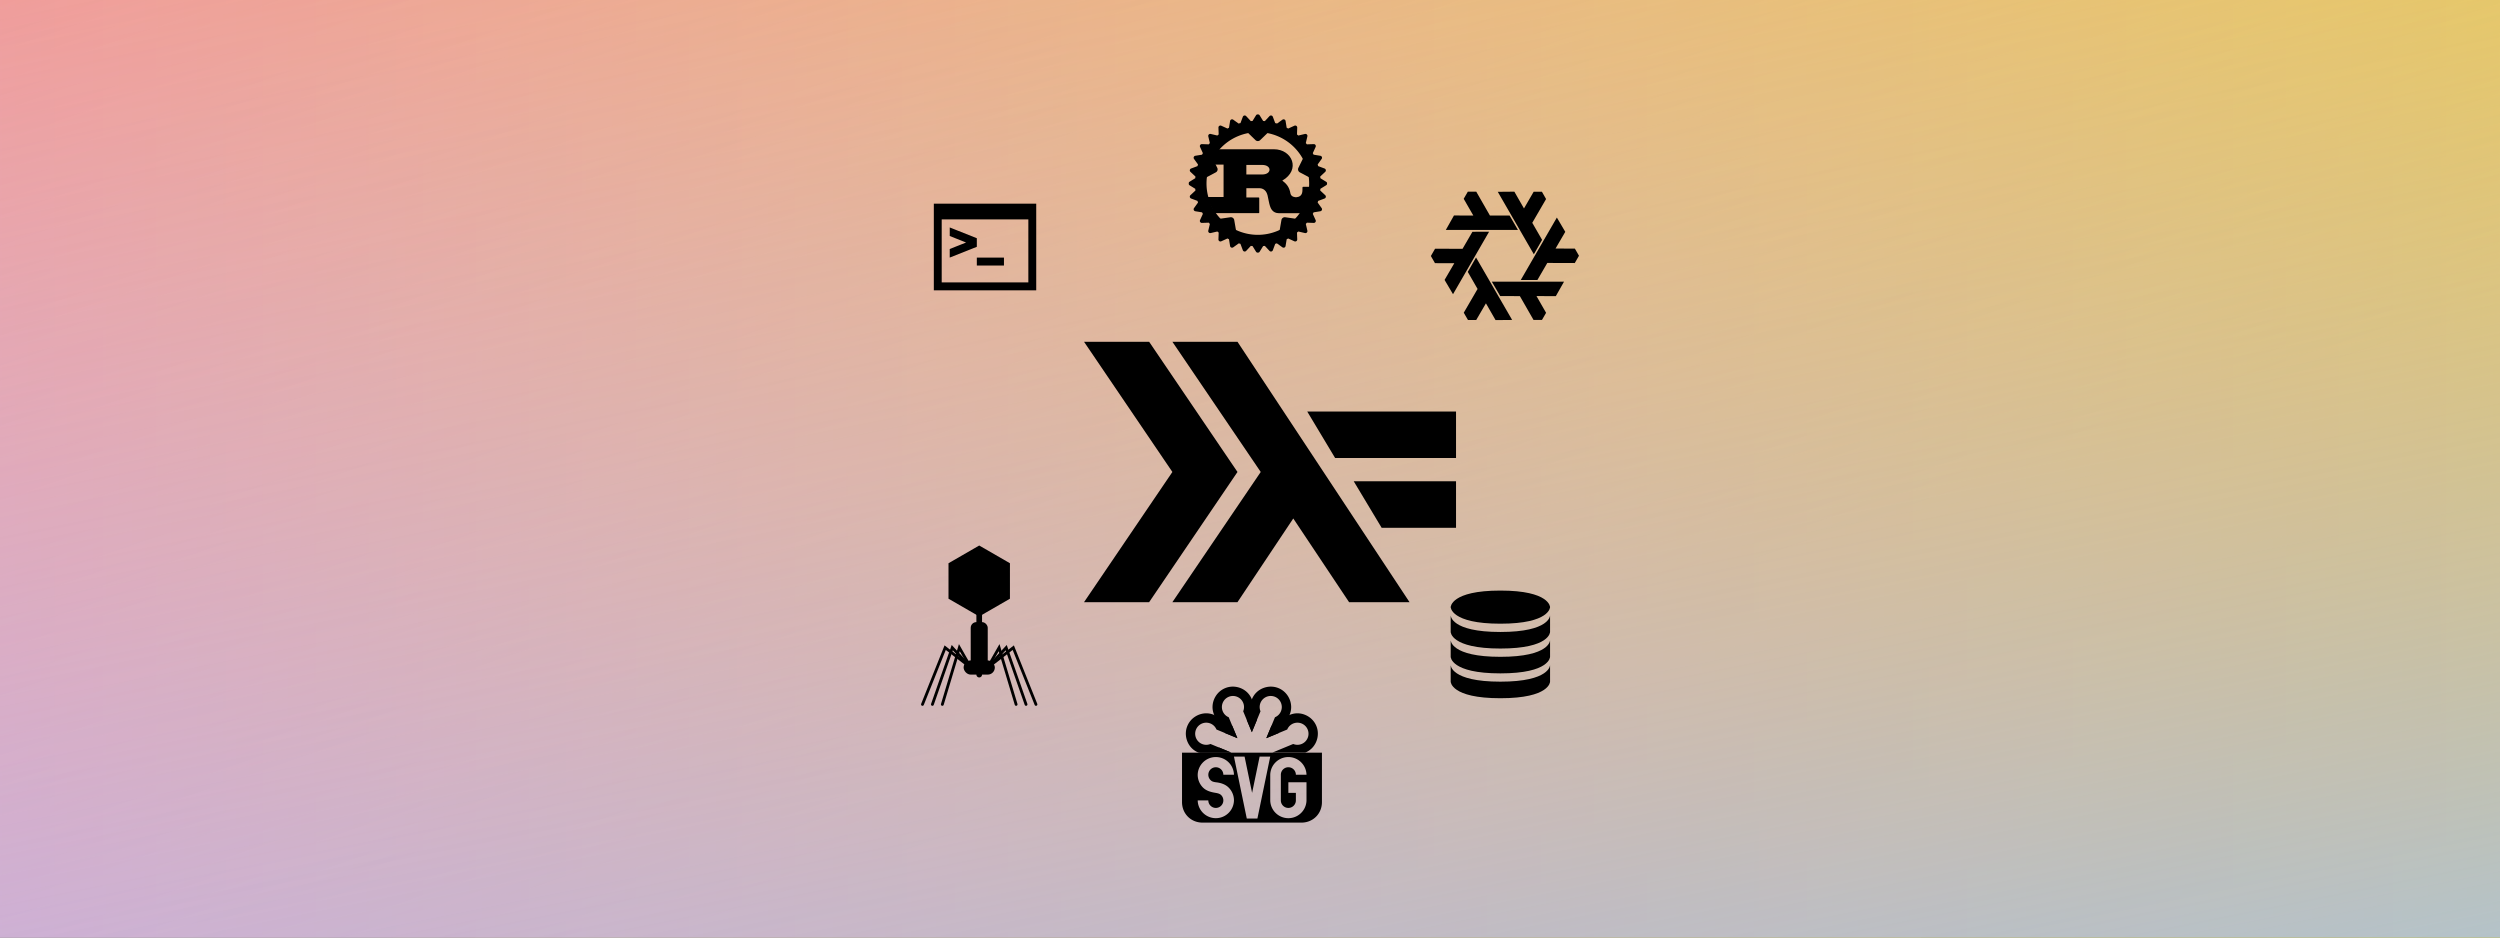 <?xml version="1.0" encoding="UTF-8" standalone="no"?>
<!-- Created with Inkscape (http://www.inkscape.org/) -->

<svg
   xmlns:dc="http://purl.org/dc/elements/1.1/"
   xmlns:cc="http://creativecommons.org/ns#"
   xmlns:rdf="http://www.w3.org/1999/02/22-rdf-syntax-ns#"
   xmlns:svg="http://www.w3.org/2000/svg"
   xmlns="http://www.w3.org/2000/svg"
   xmlns:xlink="http://www.w3.org/1999/xlink"
   xmlns:sodipodi="http://sodipodi.sourceforge.net/DTD/sodipodi-0.dtd"
   xmlns:inkscape="http://www.inkscape.org/namespaces/inkscape"
   viewBox="0 0 400 150"
   version="1.1"
   id="svg8"
   inkscape:version="0.92.4 (5da689c313, 2019-01-14)"
   sodipodi:docname="banner.svg">
  <rect x="0" y="0" width="400" height="150" fill="#333333" stroke="none"/>
  <defs
     id="defs2">
    <linearGradient
       id="linearGradient3617"
       inkscape:collect="always">
      <stop
         id="stop3613"
         offset="0"
         style="stop-color:#ff5e00;stop-opacity:0.404" />
      <stop
         id="stop3615"
         offset="1"
         style="stop-color:#bbff98;stop-opacity:0.063" />
    </linearGradient>
    <linearGradient
       inkscape:collect="always"
       id="linearGradient3587">
      <stop
         style="stop-color:#9cb9f6;stop-opacity:0.843"
         offset="0"
         id="stop3583" />
      <stop
         style="stop-color:#ff4f4c;stop-opacity:0.012"
         offset="1"
         id="stop3585" />
    </linearGradient>
    <linearGradient
       id="linearGradient3543"
       inkscape:collect="always">
      <stop
         id="stop3547"
         offset="0"
         style="stop-color:#f0cfff;stop-opacity:1" />
      <stop
         id="stop3549"
         offset="1"
         style="stop-color:#ffff3a;stop-opacity:1" />
    </linearGradient>
    <clipPath
       id="cut-bottom">
      <rect
         id="rect1152"
         height="150"
         width="300"
         y="0"
         x="0" />
    </clipPath>
    <path
       d="m49.14 108.68a41.02 41.02 0 0 0-14.99 3.06c-14.2 5.88-25.57 20.62-25.57 38.26s11.38 32.38 25.57 38.26c11.69 4.85 26.22 3.97 37.98-3.4h20.6l19-19h-45.88a22.42 22.42 0 1 1 0-31.71h45.88l-19-19h-20.6a41.92 41.92 0 0 0-23-6.47z"
       id="arm" />
    <clipPath
       id="cut-bottom-6">
      <rect
         id="rect2529"
         height="150"
         width="300"
         y="0"
         x="0" />
    </clipPath>
    <path
       d="m49.14 108.68a41.02 41.02 0 0 0-14.99 3.06c-14.2 5.88-25.57 20.62-25.57 38.26s11.38 32.38 25.57 38.26c11.69 4.85 26.22 3.97 37.98-3.4h20.6l19-19h-45.88a22.42 22.42 0 1 1 0-31.71h45.88l-19-19h-20.6a41.92 41.92 0 0 0-23-6.47z"
       id="arm-1" />
    <mask
       id="b-6">
      <g
         id="g1898">
        <animateTransform
           type="rotate"
           to="360 50 50"
           repeatCount="indefinite"
           from="0 50 50"
           dur="30s"
           attributeType="XML"
           attributeName="transform" />
        <path
           id="path1887"
           d="M0 0h100v100H0z"
           fill="#fff" />
        <circle
           fill="#000"
           r="3"
           cy="12"
           cx="50"
           id="a" />
        <use
           id="use1890"
           transform="rotate(72 50 50)"
           href="#a" />
        <use
           id="use1892"
           transform="rotate(144 50 50)"
           href="#a" />
        <use
           id="use1894"
           transform="rotate(216 50 50)"
           href="#a" />
        <use
           id="use1896"
           transform="rotate(288 50 50)"
           href="#a" />
      </g>
    </mask>
    <linearGradient
       inkscape:collect="always"
       xlink:href="#linearGradient3543"
       id="linearGradient3557"
       gradientUnits="userSpaceOnUse"
       x1="-4.811"
       y1="224.57"
       x2="404.112"
       y2="224.57" />
    <linearGradient
       inkscape:collect="always"
       xlink:href="#linearGradient3587"
       id="linearGradient3557-2"
       gradientUnits="userSpaceOnUse"
       x1="329.811"
       y1="331.478"
       x2="264.597"
       y2="7.013" />
    <linearGradient
       inkscape:collect="always"
       xlink:href="#linearGradient3617"
       id="linearGradient3557-2-3"
       gradientUnits="userSpaceOnUse"
       x1="189.062"
       y1="60.272"
       x2="253.064"
       y2="246.88" />
  </defs>
  <sodipodi:namedview
     id="base"
     pagecolor="#ffffff"
     bordercolor="#666666"
     borderopacity="1.0"
     inkscape:pageopacity="0.0"
     inkscape:pageshadow="2"
     inkscape:zoom="2.8"
     inkscape:cx="195.17843"
     inkscape:cy="54.395907"
     inkscape:document-units="mm"
     inkscape:current-layer="layer1"
     showgrid="false"
     fit-margin-top="0"
     fit-margin-left="0"
     fit-margin-right="0"
     fit-margin-bottom="0"
     inkscape:window-width="1920"
     inkscape:window-height="1016"
     inkscape:window-x="0"
     inkscape:window-y="27"
     inkscape:window-maximized="1" />
  <g
     inkscape:label="Layer 1"
     inkscape:groupmode="layer"
     id="layer1"
     transform="translate(0,-147)">
    <rect
       style="fill:url(#linearGradient3557);stroke:none;stroke-width:1;stroke-linecap:square;stroke-miterlimit:4;stroke-dasharray:none;stroke-opacity:1;fill-opacity:1;opacity:1"
       id="rect3376"
       width="408.922"
       height="156.62"
       x="-4.811"
       y="146.26" />
    <rect
       style="fill:url(#linearGradient3557-2-3);fill-opacity:1;stroke:none;stroke-width:1;stroke-linecap:square;stroke-miterlimit:4;stroke-dasharray:none;stroke-opacity:1"
       id="rect3376-9-6"
       width="408.922"
       height="156.62"
       x="-4.811"
       y="146.26" />
    <rect
       style="fill:url(#linearGradient3557-2);fill-opacity:1;stroke:none;stroke-width:1;stroke-linecap:square;stroke-miterlimit:4;stroke-dasharray:none;stroke-opacity:1;opacity:1"
       id="rect3376-9"
       width="408.922"
       height="156.62"
       x="-4.811"
       y="146.26" />
    <g
       id="g1848"
       transform="translate(-54.654,2.562)">
      <g
         transform="matrix(0.389,0,0,0.389,149.695,165.721)"
         id="g1254">
        <path
           style="fill:#000000;stroke:none;stroke-width:0.203"
           inkscape:connector-curvature="0"
           id="b"
           d="m 241.855,254.862 v 20.336 c 0,4.779 3.661,8.44 8.44,8.44 h 40.672 c 4.779,0 8.44,-3.661 8.44,-8.44 v -20.336 z m 21.365,1.635 h 4.368 l 3.091,14.915 3.091,-14.915 h 4.364 l -5.275,25.461 h -4.368 l -5.271,-25.461 z m -7.811,0.183 a 7.459,7.459 0 0 1 7.811,7.277 h -4.368 c 0,-1.708 -1.383,-3.091 -3.091,-3.091 a 3.091,3.091 0 0 0 -2.184,5.271 c 0.561,0.561 1.029,0.724 2.184,0.907 2.062,0.216 3.925,0.838 5.275,2.184 a 7.431,7.431 0 0 1 2.184,5.275 7.459,7.459 0 0 1 -14.915,0 h 4.368 c 0,1.704 1.383,3.091 3.091,3.091 a 3.091,3.091 0 0 0 3.091,-3.091 3.079,3.079 0 0 0 -0.907,-2.184 c -0.561,-0.557 -1.362,-0.752 -2.188,-0.903 -1.993,-0.309 -3.921,-0.838 -5.271,-2.188 a 7.431,7.431 0 0 1 -2.184,-5.271 7.459,7.459 0 0 1 7.103,-7.277 z m 29.837,0 a 7.459,7.459 0 0 1 7.811,7.277 h -4.372 a 3.091,3.091 0 0 0 -3.091,-3.091 3.091,3.091 0 0 0 -3.091,3.091 v 10.546 a 3.091,3.091 0 0 0 6.182,0 v -3.091 h -3.091 v -4.364 l 0.004,-0.004 h 7.459 v 7.463 a 7.459,7.459 0 0 1 -14.915,0 V 263.956 a 7.459,7.459 0 0 1 7.104,-7.277 z" />
        <g
           style="fill:#000000;stroke:none"
           clip-path="url(#cut-bottom)"
           id="g1170"
           transform="matrix(0.203,0,0,0.203,240.127,224.405)">
          <g
             style="fill:#000000;stroke:none"
             id="g1168">
            <animateTransform
               attributeName="transform"
               type="rotate"
               from="0 150 150"
               to="45 150 150"
               dur="3s"
               repeatCount="indefinite" />
            <g
               style="fill:#000000;stroke:none"
               id="arms">
              <use
                 style="fill:#000000;stroke:none"
                 height="100%"
                 width="100%"
                 y="0"
                 x="0"
                 xlink:href="#arm"
                 transform="rotate(-22.5,150,150)"
                 id="use1159" />
              <use
                 style="fill:#000000;stroke:none"
                 height="100%"
                 width="100%"
                 y="0"
                 x="0"
                 xlink:href="#arm"
                 transform="rotate(22.5,150,150)"
                 id="use1161" />
            </g>
            <use
               style="fill:#000000;stroke:none"
               height="100%"
               width="100%"
               y="0"
               x="0"
               xlink:href="#arms"
               transform="rotate(90,150,150)"
               id="use1164" />
            <use
               style="fill:#000000;stroke:none"
               height="100%"
               width="100%"
               y="0"
               x="0"
               xlink:href="#arm"
               transform="rotate(157.5,150,150)"
               id="use1166" />
          </g>
        </g>
      </g>
      <g
         transform="matrix(0.744,0,0,0.744,228.099,193.169)"
         id="g1244"
         style="fill:#000000;stroke:none">
        <g
           style="fill:#000000;stroke:none"
           id="g1230">
          <path
             style="fill:#000000;stroke:none"
             inkscape:connector-curvature="0"
             d="M 0,8 19,36 0,64 H 14 L 33,36 14,8 Z"
             id="path1224">
            <animateTransform
               attributeName="transform"
               type="translate"
               dur="3s"
               repeatCount="indefinite"
               values="0,0;0,0;0,0;0,0;0,0;0,0;0,0;0,0;-2.5,0;0,0;0;0,0;0,0;0,0;0,0" />
          </path>
          <path
             style="fill:#000000;stroke:none"
             inkscape:connector-curvature="0"
             d="M 19,8 38,36 19,64 H 33 L 45,46 57,64 H 70 L 33,8 Z"
             id="path1226" />
          <path
             style="fill:#000000;stroke:none"
             inkscape:connector-curvature="0"
             d="m 48,23 6,10 H 80 V 23 Z m 10,15 6,10 H 80 V 38 Z"
             id="path1228">
            <animateTransform
               attributeName="transform"
               type="translate"
               dur="3s"
               repeatCount="indefinite"
               values="0,0;0,0;0,0;0,0;0,0;0,0;0,0;0,0;2.5,0;0,0;0,0;0;0,0;0,0;0,0" />
          </path>
        </g>
      </g>
      <g
         transform="matrix(0.032,0,0,0.032,204.066,175.764)"
         id="g2527"
         style="fill:#000000">
        <path
           style="fill:#000000"
           inkscape:connector-curvature="0"
           d="M 0,39.4 V 472.6 H 512 V 39.4 Z M 472.6,433.2 H 39.4 v -315 H 472.6 Z M 79.5,309 215,255.1 V 212.2 L 79.6,158.3 v 42.8 l 81.7,32.5 -81.8,32.5 v 42.8 z"
           id="path2513" />
        <path
           style="fill:#000000"
           inkscape:connector-curvature="0"
           d="m 215.1,309 h 135.6 v 39.8 H 215 V 309 Z"
           id="path2515">
          <animate
             attributeType="XML"
             attributeName="fill-opacity"
             calcMode="discrete"
             values="1;0"
             dur="1.2s"
             repeatCount="indefinite" />
        </path>
      </g>
      <g
         transform="matrix(0.265,0,0,0.265,286.764,229.654)"
         id="g2656"
         style="fill:#000000;stroke:none">
        <path
           style="fill:#000000"
           inkscape:connector-curvature="0"
           id="seg"
           d="M 30,100 C 0,100 0,90 0,90 V 80 c 0,0 0,10 30,10 30,0 30,-10 30,-10 v 10 c 0,0 0,10 -30,10" />
        <g
           style="fill:#000000"
           id="g2640">
          <animateTransform
             attributeName="transform"
             type="translate"
             dur="2s"
             values="0 0;0 0;0 0;0 0;0 1;0 -1;0 0"
             repeatCount="indefinite" />
          <use
             style="fill:#000000"
             height="100%"
             width="100%"
             y="0"
             x="0"
             href="#seg"
             transform="translate(0,-15)"
             id="use2632" />
          <g
             style="fill:#000000"
             id="g2638">
            <animateTransform
               attributeName="transform"
               type="translate"
               dur="2s"
               values="0 0;0 0;0 0;0 0;0 1;0 -1;0 0"
               repeatCount="indefinite" />
            <use
               style="fill:#000000"
               height="100%"
               width="100%"
               y="0"
               x="0"
               href="#seg"
               transform="translate(0,-30)"
               id="use2634" />
            <path
               style="fill:#000000"
               inkscape:connector-curvature="0"
               d="M 30,55 C 0,55 0,45 0,45 0,45 0,35 30,35 c 30,0 30,10 30,10 0,0 0,10 -30,10"
               id="path2636">
              <animateTransform
                 attributeName="transform"
                 type="translate"
                 dur="2s"
                 values="0 0;0 0;0 0;0 0;0 1;0 -1;0 0"
                 repeatCount="indefinite" />
            </path>
          </g>
        </g>
      </g>
      <g
         transform="matrix(0.222,0,0,0.222,244.807,162.702)"
         id="g1943">
        <path
           inkscape:connector-curvature="0"
           d="M 12.129,36.352 H 25.307 V 59.688 H 12.862 l 5.912,11.666 h 31.684 c 0.338,0 0.563,-0.062 0.563,-0.37 v -10.56 c 0,-0.308 -0.225,-0.367 -0.563,-0.367 H 41.726 V 53.36 h 9.443 c 0.862,0 4.61,0.248 5.809,5.037 0.375,1.473 1.198,6.263 1.761,7.797 0.562,1.72 1.947,5.203 6.48,5.196 l 23.018,-0.037 6.05,-18.975 H 82.685 c -0.376,0 -0.526,0.247 -0.526,0.615 v 1.72 c 0,4.052 -2.283,4.932 -4.285,5.157 -0.957,0.107 -3.804,-0.208 -4.335,-2.585 -0.904,-5.083 -2.946,-7.056 -5.905,-9.39 13.445,-7.763 7.198,-22.6 -6.082,-22.6 H 14.789 Z m 29.598,0.246 h 11.429 c 7.002,0 7.056,6.877 0,6.877 H 41.727 Z"
           mask="url(#b-6)"
           id="path1903" />
        <g
           mask="url(#b-6)"
           id="g1918">
          <g
             id="g1916">
            <animateTransform
               attributeName="transform"
               attributeType="XML"
               dur="30s"
               from="0 50 50"
               repeatCount="indefinite"
               to="360 50 50"
               type="rotate" />
            <path
               inkscape:connector-curvature="0"
               d="m 50.002,0.027 c -0.5,0 -0.965,0.26 -1.227,0.684 L 46.18,4.906 C 45.771,4.94 45.363,4.982 44.957,5.027 l -3.363,-3.61 a 1.45,1.45 0 0 0 -1.338,-0.429 1.44,1.44 0 0 0 -1.07,0.91 l -1.723,4.61 c -0.4,0.114 -0.795,0.235 -1.19,0.36 L 32.28,3.993 a 1.446,1.446 0 0 0 -2.27,0.94 l -0.79,4.86 c -0.367,0.189 -0.73,0.385 -1.092,0.585 l -4.48,-2.043 a 1.438,1.438 0 0 0 -1.401,0.113 c -0.416,0.277 -0.66,0.751 -0.64,1.25 l 0.171,4.932 c -0.319,0.255 -0.635,0.516 -0.947,0.78 l -4.803,-1.134 a 1.443,1.443 0 0 0 -1.738,1.738 l 1.13,4.805 a 46.34,46.34 0 0 0 -0.776,0.944 L 9.712,21.591 a 1.444,1.444 0 0 0 -1.363,2.043 l 2.043,4.482 c -0.199,0.36 -0.396,0.721 -0.586,1.09 l -4.86,0.791 a 1.445,1.445 0 0 0 -0.94,2.27 l 2.876,3.992 c -0.125,0.394 -0.247,0.79 -0.362,1.19 l -4.607,1.722 a 1.444,1.444 0 0 0 -0.478,2.41 l 3.605,3.361 c -0.045,0.406 -0.085,0.815 -0.12,1.223 l -4.194,2.597 a 1.443,1.443 0 0 0 0,2.455 l 4.195,2.596 c 0.034,0.408 0.074,0.817 0.119,1.222 L 1.434,58.4 a 1.442,1.442 0 0 0 0.478,2.408 L 6.52,62.53 c 0.115,0.399 0.237,0.795 0.362,1.189 l -2.875,3.994 a 1.444,1.444 0 0 0 0.941,2.268 l 4.858,0.79 c 0.19,0.37 0.385,0.73 0.586,1.092 l -2.043,4.481 a 1.442,1.442 0 0 0 1.363,2.043 l 4.93,-0.174 c 0.256,0.32 0.515,0.635 0.779,0.947 l -1.131,4.805 c -0.115,0.487 0.03,0.995 0.385,1.35 0.352,0.356 0.865,0.499 1.353,0.384 l 4.803,-1.13 c 0.312,0.265 0.628,0.521 0.947,0.775 l -0.172,4.933 a 1.443,1.443 0 0 0 2.041,1.364 l 4.48,-2.043 c 0.362,0.2 0.725,0.396 1.093,0.586 l 0.79,4.857 a 1.443,1.443 0 0 0 2.27,0.942 l 3.992,-2.877 c 0.395,0.125 0.79,0.246 1.19,0.36 l 1.724,4.608 c 0.175,0.468 0.58,0.815 1.07,0.91 0.491,0.1 0.996,-0.065 1.337,-0.431 l 3.363,-3.606 c 0.406,0.047 0.814,0.087 1.223,0.123 l 2.597,4.194 a 1.445,1.445 0 0 0 2.455,0 l 2.596,-4.194 c 0.409,-0.036 0.817,-0.076 1.223,-0.123 l 3.361,3.606 a 1.442,1.442 0 0 0 2.408,-0.479 l 1.723,-4.607 c 0.4,-0.115 0.795,-0.236 1.19,-0.361 l 3.994,2.877 a 1.442,1.442 0 0 0 2.267,-0.942 l 0.793,-4.857 c 0.367,-0.19 0.728,-0.389 1.09,-0.586 l 4.482,2.043 a 1.44,1.44 0 0 0 2.041,-1.364 l -0.171,-4.933 c 0.318,-0.255 0.634,-0.51 0.945,-0.775 l 4.803,1.13 c 0.487,0.115 0.999,-0.028 1.351,-0.384 0.355,-0.355 0.5,-0.863 0.385,-1.35 L 84.58,79.16 c 0.263,-0.312 0.523,-0.626 0.777,-0.947 l 4.932,0.174 c 0.497,0.02 0.972,-0.224 1.25,-0.64 a 1.44,1.44 0 0 0 0.113,-1.403 l -2.04,-4.48 c 0.199,-0.362 0.394,-0.724 0.583,-1.092 l 4.86,-0.791 c 0.494,-0.08 0.91,-0.41 1.101,-0.873 A 1.44,1.44 0 0 0 95.994,67.713 L 93.12,63.72 c 0.124,-0.394 0.246,-0.79 0.361,-1.19 l 4.608,-1.722 a 1.44,1.44 0 0 0 0.91,-1.072 c 0.1,-0.491 -0.065,-0.996 -0.432,-1.336 l -3.605,-3.364 c 0.044,-0.405 0.084,-0.815 0.119,-1.222 l 4.195,-2.596 a 1.443,1.443 0 0 0 0.002,-2.455 l -4.195,-2.596 a 57.006,57.006 0 0 0 -0.12,-1.223 l 3.604,-3.36 a 1.44,1.44 0 0 0 0.432,-1.339 1.44,1.44 0 0 0 -0.91,-1.072 L 93.481,37.45 A 53.66,53.66 0 0 0 93.12,36.26 l 2.875,-3.991 a 1.443,1.443 0 0 0 -0.94,-2.27 l -4.859,-0.791 c -0.189,-0.369 -0.385,-0.73 -0.584,-1.09 l 2.043,-4.482 a 1.44,1.44 0 0 0 -0.113,-1.403 1.435,1.435 0 0 0 -1.25,-0.64 l -4.932,0.172 a 38.891,38.891 0 0 0 -0.779,-0.944 l 1.133,-4.804 a 1.443,1.443 0 0 0 -1.737,-1.739 l -4.802,1.133 a 41.51,41.51 0 0 0 -0.948,-0.78 l 0.172,-4.93 A 1.441,1.441 0 0 0 76.358,8.338 l -4.48,2.042 A 52.094,52.094 0 0 0 70.786,9.794 L 69.995,4.934 A 1.445,1.445 0 0 0 67.725,3.995 L 63.73,6.867 A 43.821,43.821 0 0 0 62.543,6.507 L 60.818,1.898 a 1.445,1.445 0 0 0 -2.406,-0.48 l -3.363,3.61 A 43.27,43.27 0 0 0 53.828,4.906 L 51.23,0.711 A 1.445,1.445 0 0 0 50.002,0.027 Z M 50,12.998 A 36.99,36.99 0 0 1 86.99,49.988 36.99,36.99 0 0 1 50,86.978 36.99,36.99 0 0 1 13.01,49.988 36.99,36.99 0 0 1 50,12.998 Z"
               id="path1905" />
            <path
               inkscape:connector-curvature="0"
               id="c"
               d="m 36.092,6.867 12.17,11.814 A 2.46,2.46 0 0 0 50,19.404 2.46,2.46 0 0 0 51.668,18.75 L 63.908,6.867 Z" />
            <use
               height="100%"
               width="100%"
               y="0"
               x="0"
               href="#c"
               transform="rotate(72,50,50)"
               id="use1908" />
            <use
               height="100%"
               width="100%"
               y="0"
               x="0"
               href="#c"
               transform="rotate(144,50,50)"
               id="use1910" />
            <use
               height="100%"
               width="100%"
               y="0"
               x="0"
               href="#c"
               transform="rotate(-144,50,50)"
               id="use1912" />
            <use
               height="100%"
               width="100%"
               y="0"
               x="0"
               href="#c"
               transform="rotate(-72,50,50)"
               id="use1914" />
          </g>
        </g>
      </g>
      <g
         transform="matrix(0.227,0,0,0.227,199.979,231.719)"
         id="g3374"
         style="fill:#000000;stroke:#000000">
        <g
           style="stroke-width:0;stroke-linecap:round"
           id="g3352">
          <g
             style="fill:none;stroke-width:2"
             id="legs">
            <path
               inkscape:connector-curvature="0"
               d="M 44,86 36,72 24,112"
               id="path3331">
              <animate
                 dur="2s"
                 repeatCount="indefinite"
                 attributeName="d"
                 values="M44,86L36,72L24,112;M44,88L34,76L24,112;M44,86L36,72L24,112" />
            </path>
            <path
               inkscape:connector-curvature="0"
               d="M 44,86 31,72 17,112"
               id="path3333">
              <animate
                 dur="2s"
                 repeatCount="indefinite"
                 attributeName="d"
                 values="M44,86L31,72L17,112;M44,88L29,76L17,112;M44,86L31,72L17,112" />
            </path>
            <path
               inkscape:connector-curvature="0"
               d="M 44,86 26,72 10,112"
               id="path3335">
              <animate
                 dur="2s"
                 repeatCount="indefinite"
                 attributeName="d"
                 values="M44,86L26,72L10,112;M44,88L24,76L10,112;M44,86L26,72L10,112" />
            </path>
          </g>
          <use
             height="100%"
             width="100%"
             y="0"
             x="0"
             xlink:href="#legs"
             transform="matrix(-1,0,0,1,100,0)"
             id="use3338" />
          <g
             id="g3350">
            <animateTransform
               dur="2s"
               repeatCount="indefinite"
               attributeName="transform"
               type="translate"
               values="0 0;0 2;0 0" />
            <line
               style="stroke-width:4"
               x1="50"
               y1="25"
               x2="50"
               y2="91"
               id="line3340" />
            <g
               transform="translate(0,86)"
               id="g3348">
              <path
                 inkscape:connector-curvature="0"
                 d="m 28.349,-48.5 v -25 L 50,-86 71.651,-73.5 v 25 L 50,-36"
                 id="path3342" />
              <rect
                 height="10"
                 rx="5"
                 width="22"
                 x="39"
                 y="-5"
                 id="rect3344" />
              <rect
                 height="32"
                 rx="4"
                 width="12"
                 x="44"
                 y="-32"
                 id="rect3346" />
            </g>
          </g>
        </g>
      </g>
      <path
         style="stroke-width:0.047"
         inkscape:connector-curvature="0"
         d="m 290.82,185.636 5.776,9.994 -2.654,0.024 -1.54,-2.683 -1.554,2.669 h -1.318 l -0.675,-1.167 2.21,-3.802 -1.568,-2.73 z m 2.088,-4.123 -5.772,9.999 -1.351,-2.286 1.559,-2.673 -3.094,-0.009 -0.657,-1.143 0.671,-1.167 4.397,0.014 1.582,-2.725 z m 0.439,7.996 h 11.548 l -1.308,2.31 -3.094,-0.009 1.535,2.678 -0.661,1.143 h -1.346 l -2.187,-3.816 -3.146,-0.005 z m 6.721,-4.383 -5.772,-9.999 2.654,-0.024 1.54,2.687 1.549,-2.673 h 1.322 l 0.666,1.167 -2.21,3.802 1.573,2.73 z m -9.248,0.51 5.776,9.994 -2.654,0.024 -1.54,-2.683 -1.554,2.669 h -1.318 l -0.675,-1.167 2.21,-3.802 -1.568,-2.73 z m 6.707,-4.407 h -11.543 l 1.304,-2.314 3.098,0.009 -1.54,-2.678 0.661,-1.143 h 1.346 l 2.187,3.816 3.15,0.005 z m 0.449,8.01 5.776,-9.994 1.346,2.286 -1.559,2.673 3.094,0.009 0.657,1.143 -0.671,1.167 -4.397,-0.014 -1.582,2.725 z"
         id="path3682" />
    </g>
  </g>
</svg>
